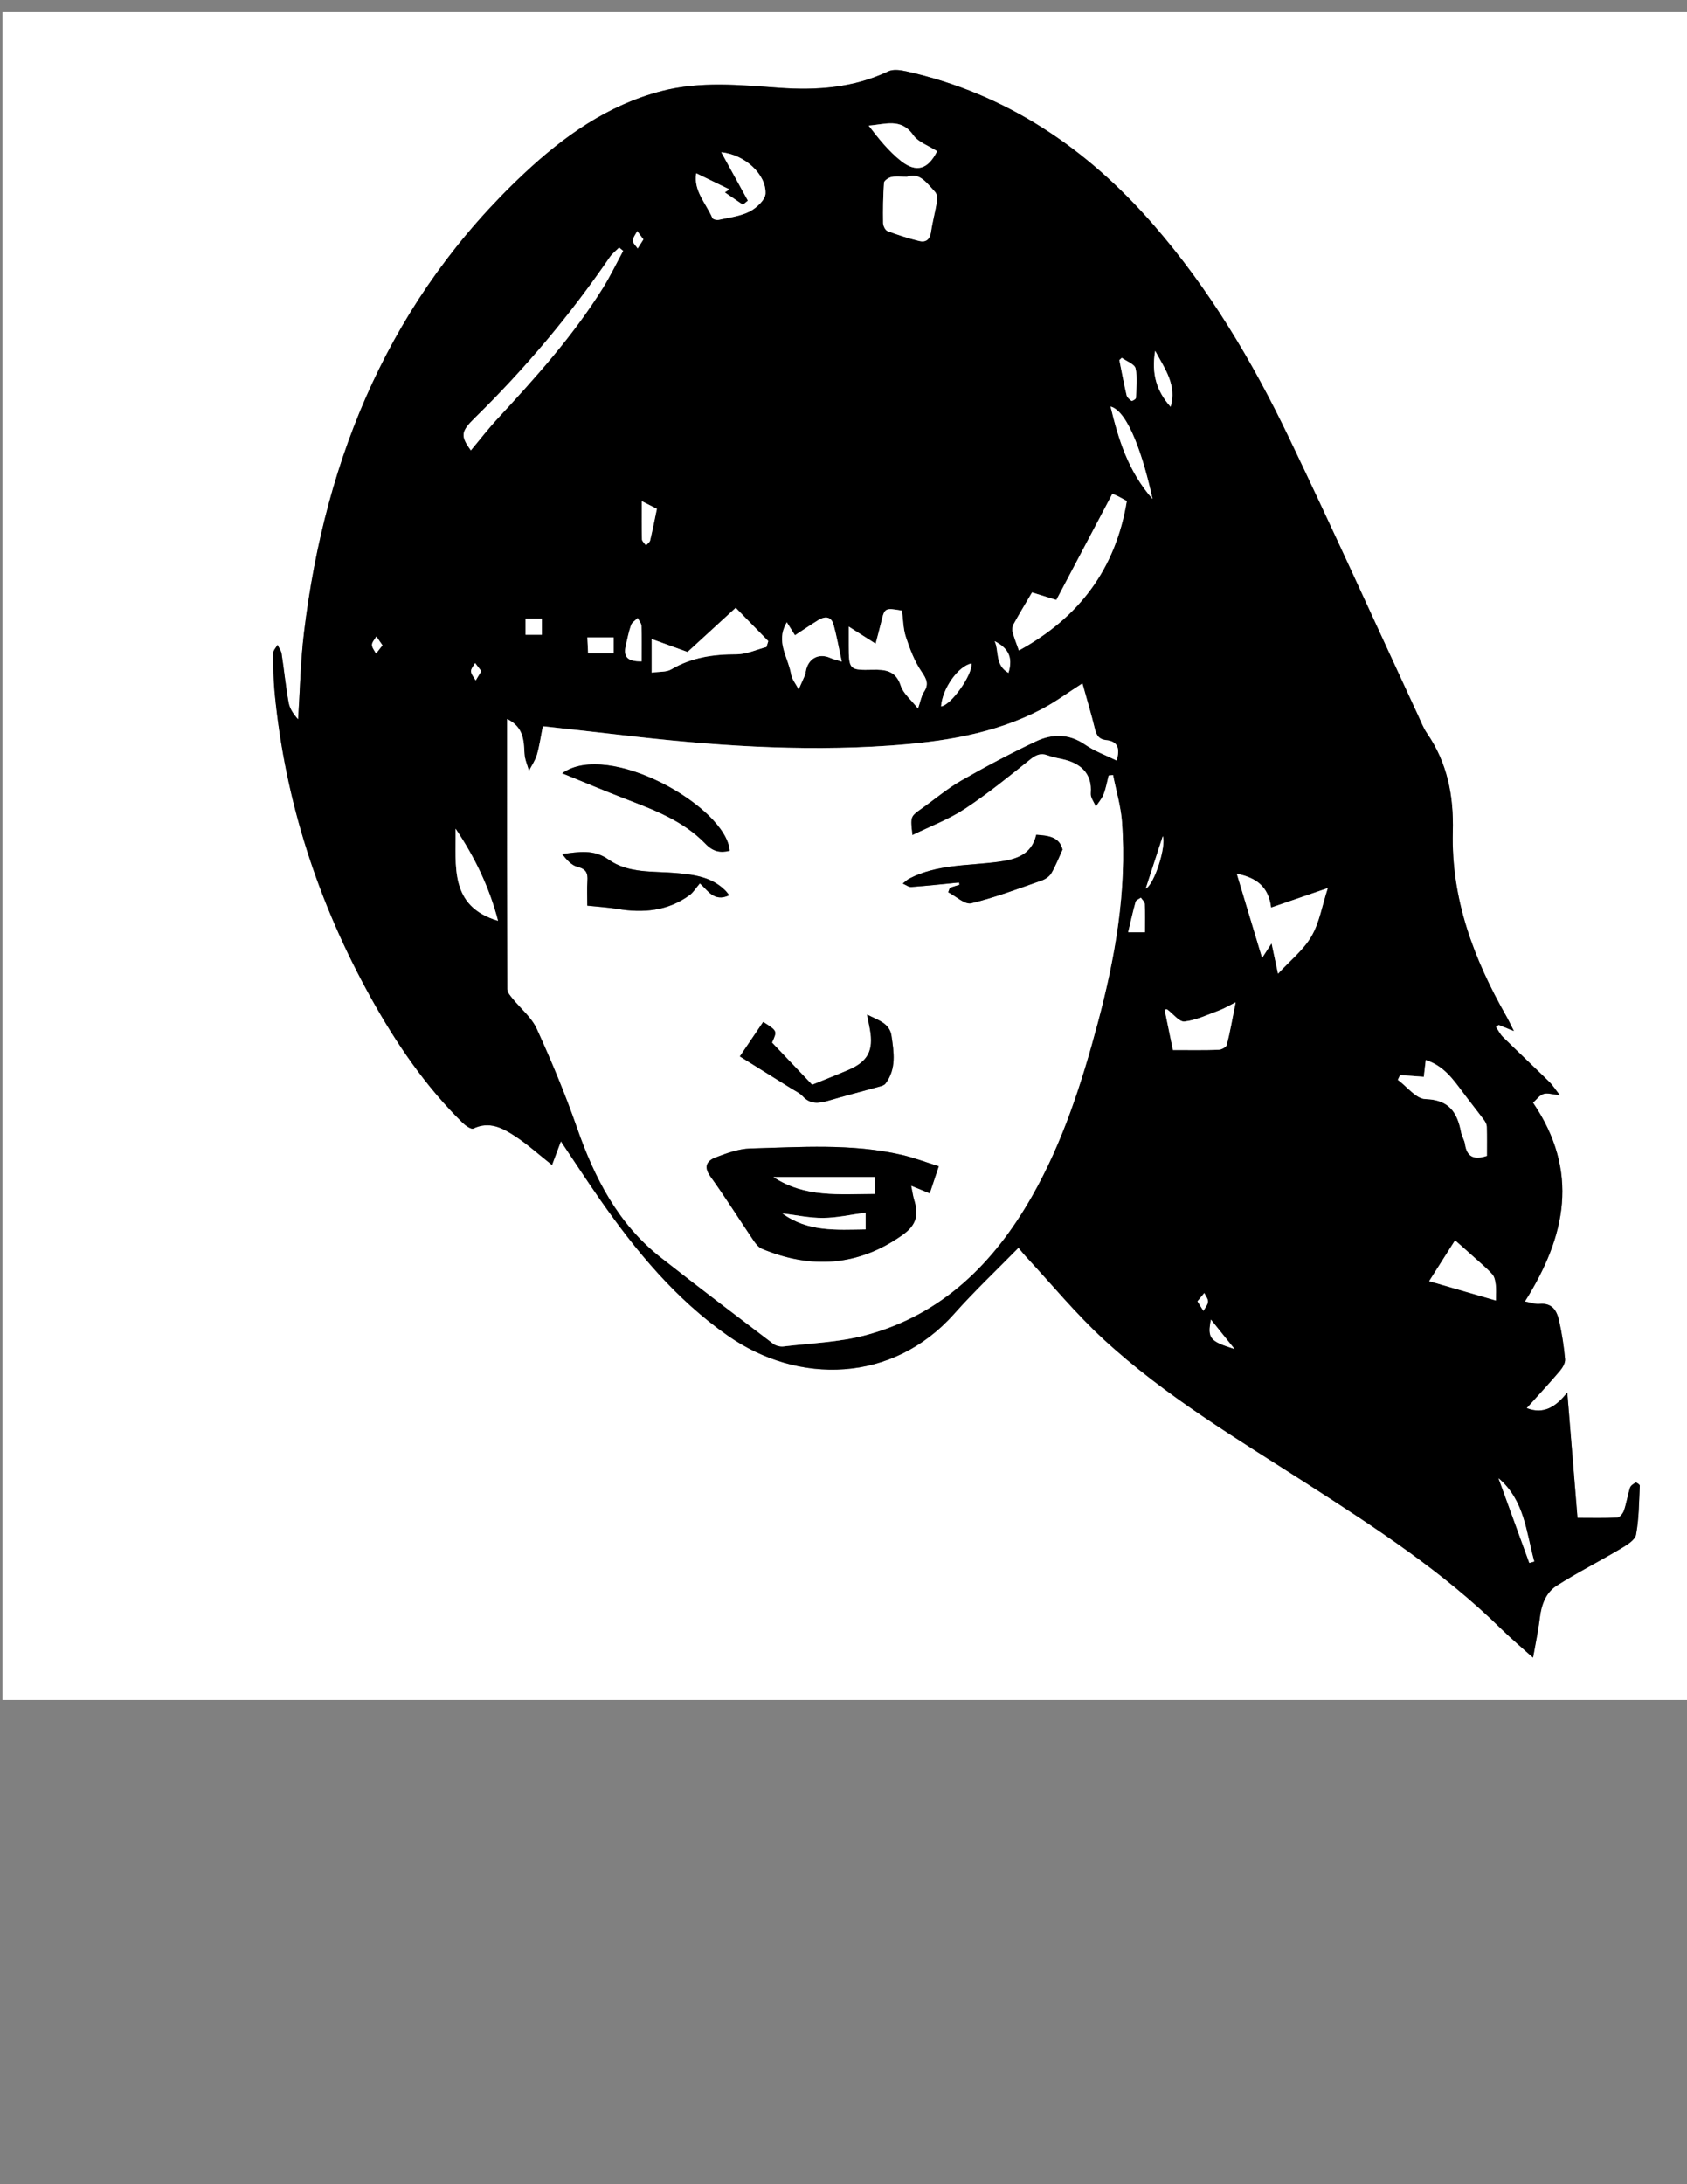 <?xml version="1.0" encoding="utf-8"?>
<!-- Generator: Adobe Illustrator 16.0.0, SVG Export Plug-In . SVG Version: 6.00 Build 0)  -->
<!DOCTYPE svg PUBLIC "-//W3C//DTD SVG 1.1//EN" "http://www.w3.org/Graphics/SVG/1.1/DTD/svg11.dtd">
<svg version="1.1" id="Layer_1" xmlns="http://www.w3.org/2000/svg" xmlns:xlink="http://www.w3.org/1999/xlink" x="0px" y="0px"
	 width="612px" height="792px" viewBox="0 0 612 792" style="enable-background:new 0 0 612 792;" xml:space="preserve">
<rect x="0" y="0" width="612" height="792" fill="#808080" stroke="none"/>
<style type="text/css">
<![CDATA[
	.st0{fill-rule:evenodd;clip-rule:evenodd;}
	.st1{fill:#FFFFFF;}
	.st2{fill-rule:evenodd;clip-rule:evenodd;fill:#FFFFFF;}
]]>
</style>
<g>
	<g>
		<path class="st1" d="M612.902,616.402c-204,0-408,0-612,0c0-204,0-408,0-612c204,0,408,0,612,0
			C612.902,208.403,612.902,412.402,612.902,616.402z M549.205,373.859c-1.311-2.568-2.002-4.065-2.815-5.492
			c-11.791-20.701-19.973-42.549-19.348-66.732c0.336-13.006-1.927-24.951-9.386-35.764c-1.351-1.958-2.209-4.267-3.222-6.448
			c-15.627-33.669-30.907-67.505-46.965-100.968c-13.237-27.582-28.869-53.785-49.077-76.988
			c-24.155-27.736-53.296-47.491-89.62-55.6c-2.091-0.466-4.721-0.845-6.501-0.001c-12.661,6.008-25.963,6.952-39.658,5.971
			c-14.233-1.021-28.484-2.462-42.625,1.195c-19.551,5.057-35.468,16.405-49.799,29.83c-48.191,45.143-72.174,102.13-79.935,166.723
			c-1.244,10.357-1.429,20.842-2.104,31.268c-1.654-1.815-3.044-3.837-3.441-6.039c-1.062-5.887-1.644-11.859-2.553-17.778
			c-0.172-1.119-0.972-2.14-1.481-3.207c-0.55,1.016-1.572,2.033-1.569,3.046c0.013,4.811,0.073,9.641,0.535,14.424
			c3.801,39.314,15.777,76.083,34.933,110.535c9.164,16.482,19.721,32.008,33.255,45.301c1.046,1.027,3.092,2.461,3.899,2.078
			c5.862-2.788,10.693-0.151,15.199,2.811c4.602,3.025,8.731,6.769,13.327,10.402c1-2.667,2.005-5.347,3.22-8.586
			c4.976,7.406,9.472,14.316,14.185,21.074c13.052,18.712,27.443,36.129,46.373,49.396c25.509,17.879,59.771,17.224,82.077-7.873
			c7.35-8.271,15.435-15.888,23.375-23.999c1.214,1.446,1.848,2.27,2.551,3.025c9.404,10.115,18.227,20.865,28.354,30.198
			c22.333,20.582,48.437,36.054,73.856,52.392c24.687,15.866,49.265,31.855,70.339,52.561c3.71,3.646,7.71,6.996,11.562,10.47
			c0.781-4.472,1.862-9.447,2.466-14.479c0.57-4.745,2.186-9.117,6.106-11.616c7.544-4.808,15.565-8.861,23.258-13.444
			c2.16-1.285,5.168-3.085,5.539-5.068c1.086-5.805,1.067-11.818,1.36-17.756c0.02-0.376-1.215-1.254-1.471-1.123
			c-0.813,0.414-1.82,1.075-2.068,1.858c-0.861,2.714-1.281,5.571-2.192,8.267c-0.353,1.045-1.527,2.521-2.394,2.566
			c-4.744,0.252-9.509,0.119-14.47,0.119c-1.241-15.232-2.431-29.834-3.705-45.484c-4.174,5.225-8.561,8.076-14.738,5.662
			c4.062-4.515,8.127-8.888,11.996-13.427c1-1.173,2.059-2.923,1.938-4.308c-0.4-4.603-1.126-9.204-2.113-13.722
			c-0.799-3.653-2.375-6.783-7.169-6.331c-1.64,0.154-3.357-0.534-5.289-0.883c14.95-23.65,19.833-47.202,2.933-72.077
			c1.164-1.028,2.281-2.641,3.777-3.156c1.422-0.49,3.241,0.165,5.94,0.415c-1.757-2.251-2.625-3.661-3.773-4.783
			c-5.589-5.462-11.285-10.814-16.861-16.289c-1.042-1.023-1.707-2.43-2.547-3.659c0.337-0.255,0.674-0.51,1.01-0.765
			C545.145,372.199,546.612,372.799,549.205,373.859z"/>
		<path class="st0" d="M549.205,373.859c-2.593-1.06-4.061-1.66-5.528-2.259c-0.336,0.255-0.673,0.51-1.01,0.765
			c0.84,1.229,1.505,2.636,2.547,3.659c5.576,5.475,11.272,10.827,16.861,16.289c1.148,1.122,2.017,2.532,3.773,4.783
			c-2.699-0.25-4.519-0.905-5.94-0.415c-1.496,0.516-2.613,2.128-3.777,3.156c16.9,24.875,12.018,48.427-2.933,72.077
			c1.932,0.349,3.649,1.037,5.289,0.883c4.794-0.452,6.37,2.678,7.169,6.331c0.987,4.518,1.713,9.119,2.113,13.722
			c0.121,1.385-0.938,3.135-1.938,4.308c-3.869,4.539-7.934,8.912-11.996,13.427c6.178,2.414,10.564-0.438,14.738-5.662
			c1.274,15.65,2.464,30.252,3.705,45.484c4.961,0,9.726,0.133,14.47-0.119c0.866-0.046,2.041-1.521,2.394-2.566
			c0.911-2.695,1.331-5.553,2.192-8.267c0.248-0.783,1.255-1.444,2.068-1.858c0.256-0.131,1.49,0.747,1.471,1.123
			c-0.293,5.938-0.274,11.951-1.36,17.756c-0.371,1.983-3.379,3.783-5.539,5.068c-7.692,4.583-15.714,8.637-23.258,13.444
			c-3.921,2.499-5.536,6.871-6.106,11.616c-0.604,5.032-1.685,10.008-2.466,14.479c-3.852-3.474-7.852-6.824-11.562-10.47
			c-21.074-20.705-45.652-36.694-70.339-52.561c-25.42-16.338-51.523-31.81-73.856-52.392c-10.128-9.333-18.95-20.083-28.354-30.198
			c-0.703-0.756-1.337-1.579-2.551-3.025c-7.94,8.111-16.025,15.729-23.375,23.999c-22.307,25.097-56.568,25.752-82.077,7.873
			c-18.93-13.268-33.321-30.685-46.373-49.396c-4.713-6.758-9.209-13.668-14.185-21.074c-1.214,3.239-2.22,5.919-3.22,8.586
			c-4.596-3.634-8.726-7.377-13.327-10.402c-4.505-2.962-9.337-5.599-15.199-2.811c-0.807,0.383-2.853-1.051-3.899-2.078
			c-13.534-13.293-24.091-28.819-33.255-45.301c-19.155-34.451-31.131-71.22-34.933-110.535c-0.462-4.783-0.522-9.614-0.535-14.424
			c-0.003-1.014,1.019-2.031,1.569-3.046c0.51,1.067,1.31,2.088,1.481,3.207c0.909,5.918,1.49,11.891,2.553,17.778
			c0.397,2.202,1.787,4.224,3.441,6.039c0.675-10.426,0.86-20.911,2.104-31.268c7.761-64.593,31.744-121.58,79.935-166.723
			c14.331-13.424,30.249-24.772,49.799-29.83c14.141-3.657,28.392-2.216,42.625-1.195c13.695,0.981,26.997,0.038,39.658-5.971
			c1.78-0.844,4.41-0.465,6.501,0.001c36.324,8.109,65.465,27.863,89.62,55.6c20.208,23.203,35.84,49.406,49.077,76.988
			c16.058,33.463,31.338,67.299,46.965,100.968c1.013,2.181,1.871,4.49,3.222,6.448c7.459,10.813,9.722,22.758,9.386,35.764
			c-0.625,24.183,7.557,46.032,19.348,66.732C547.203,369.793,547.895,371.291,549.205,373.859z M183.973,260.72
			c0,33.05-0.018,65.53,0.078,98.009c0.003,1.08,1.035,2.257,1.804,3.216c2.979,3.71,6.99,6.918,8.898,11.098
			c5.356,11.728,10.337,23.68,14.585,35.851c6.36,18.222,14.884,34.885,30.374,47.057c13.474,10.588,27.135,20.938,40.783,31.303
			c0.959,0.729,2.535,1.121,3.741,0.976c9.968-1.202,20.2-1.508,29.817-4.086c27.658-7.418,46.456-26.062,60.285-50.329
			c11.184-19.626,18.019-40.934,23.814-62.608c6.4-23.93,10.686-48.171,8.88-73.074c-0.417-5.752-2.133-11.409-3.251-17.11
			c-0.528,0.062-1.057,0.124-1.585,0.186c-0.589,2.277-0.98,4.632-1.832,6.807c-0.63,1.611-1.858,2.988-2.82,4.47
			c-0.661-1.611-2-3.281-1.868-4.824c0.646-7.544-4.125-11.067-10.351-12.409c-1.762-0.379-3.562-0.708-5.235-1.346
			c-2.586-0.983-4.314-0.151-6.435,1.548c-7.729,6.193-15.449,12.469-23.706,17.904c-5.758,3.789-12.387,6.253-18.952,9.468
			c-0.806-6.742-0.791-6.721,3.371-9.669c4.786-3.391,9.302-7.241,14.363-10.144c8.822-5.061,17.841-9.83,27.034-14.176
			c5.913-2.796,12.003-2.899,17.893,1.177c3.438,2.381,7.522,3.83,11.408,5.744c1.385-4.488,0.321-6.963-3.8-7.392
			c-2.524-0.263-3.468-1.627-4.041-3.959c-1.379-5.61-3.041-11.15-4.561-16.612c-5.119,3.275-9.717,6.697-14.727,9.332
			c-17.275,9.085-36.202,11.901-55.298,13.234c-32.668,2.28-65.211-0.069-97.67-3.885c-9.221-1.083-18.455-2.06-28.042-3.125
			c-0.729,3.652-1.196,7.067-2.141,10.343c-0.591,2.05-1.902,3.892-2.89,5.828c-0.571-2.081-1.538-4.145-1.635-6.247
			C190.037,268.38,189.894,263.621,183.973,260.72z M408.776,181.687c-1.061-0.587-2.072-1.192-3.123-1.716
			c-0.903-0.45-1.852-0.81-2.117-0.925c-6.893,13.053-13.633,25.815-20.331,38.5c-3.875-1.205-6.821-2.12-8.804-2.736
			c-2.5,4.264-4.692,7.87-6.721,11.567c-0.433,0.79-0.559,1.99-0.317,2.859c0.658,2.381,1.587,4.687,2.271,6.63
			C391.416,223.956,404.747,206.29,408.776,181.687z M461.296,342.048c0.886,4.166,1.613,7.591,2.342,11.014
			c4.311-4.679,9.166-8.53,12.085-13.516c2.908-4.966,3.874-11.07,5.965-17.517c-7.56,2.597-13.76,4.728-20.581,7.07
			c-0.93-7.936-5.726-10.883-12.43-12.282c3.041,10.099,6.024,20.007,9.187,30.509C459.137,345.368,459.991,344.056,461.296,342.048
			z M226.068,90.963c-0.493-0.394-0.985-0.789-1.478-1.183c-1.14,1.158-2.484,2.177-3.389,3.497
			c-14.396,20.995-30.704,40.388-48.878,58.198c-5.067,4.966-5.382,6.515-1.504,11.827c3.164-3.777,6.251-7.795,9.68-11.499
			c13.786-14.887,27.329-29.968,38.131-47.244C221.364,100.187,223.603,95.504,226.068,90.963z M333.024,256.926
			c0.991-2.897,1.23-4.633,2.106-5.943c1.914-2.861,1.052-4.718-0.814-7.436c-2.557-3.724-4.23-8.167-5.668-12.505
			c-1.014-3.057-1.006-6.453-1.444-9.623c-6.22-1.089-6.302-1.019-7.574,4.382c-0.592,2.51-1.3,4.992-1.986,7.609
			c-3.374-2.146-6.186-3.933-9.735-6.19c0,3.113,0,5.049,0,6.985c0.001,8.613,0.242,8.84,8.686,8.648
			c4.512-0.103,8.407,0.286,10.174,5.784C327.684,251.49,330.52,253.727,333.024,256.926z M329.021,64.093
			c-2.35,0-4.053-0.26-5.619,0.092c-1.044,0.233-2.652,1.286-2.705,2.062c-0.337,4.875-0.401,9.776-0.322,14.665
			c0.016,1.003,0.797,2.581,1.605,2.885c3.754,1.417,7.598,2.653,11.495,3.605c2.369,0.58,3.869-0.512,4.265-3.239
			c0.558-3.837,1.604-7.602,2.223-11.433c0.165-1.017-0.123-2.487-0.791-3.194C336.248,66.442,333.684,62.389,329.021,64.093z
			 M236.417,243.891c2.788-0.412,5.316-0.126,7.065-1.159c7.398-4.37,15.326-5.483,23.748-5.487
			c3.607-0.001,7.214-1.705,10.82-2.635c0.22-0.708,0.441-1.418,0.661-2.127c-4.007-4.103-8.014-8.205-11.81-12.091
			c-6.818,6.253-12.402,11.373-17.476,16.026c-4.65-1.679-8.712-3.145-13.008-4.697
			C236.417,235.639,236.417,239.324,236.417,243.891z M517.235,384.373c-0.268,2.291-0.472,4.032-0.712,6.08
			c-3.03-0.216-5.824-0.416-8.618-0.615c-0.269,0.569-0.536,1.138-0.805,1.707c3.33,2.455,6.604,6.879,10.003,6.979
			c8.623,0.253,11.582,4.859,12.954,12.071c0.276,1.456,1.208,2.799,1.417,4.253c0.688,4.786,3.387,5.783,7.931,4.273
			c0-3.476,0.058-7.033-0.045-10.586c-0.023-0.795-0.47-1.679-0.963-2.342c-2.586-3.468-5.295-6.844-7.876-10.316
			C527.036,391.188,523.638,386.433,517.235,384.373z M252.585,62.832c-1.102,6.245,3.518,10.855,5.853,16.218
			c0.209,0.481,1.552,0.833,2.243,0.68c3.801-0.846,7.852-1.295,11.24-3.018c2.488-1.264,5.688-4.205,5.788-6.519
			c0.299-6.947-7.562-14.187-16.046-14.98c3.438,6.248,6.544,11.894,9.651,17.539c-0.599,0.497-1.198,0.994-1.798,1.492
			c-2.189-1.496-4.378-2.991-6.567-4.486c0.554-0.363,1.107-0.727,1.661-1.09C260.675,66.757,256.741,64.849,252.585,62.832z
			 M285.428,225.635c-0.42,0.847-0.701,1.339-0.914,1.859c-2.491,6.102,1.505,11.309,2.461,16.925
			c0.332,1.945,1.809,3.696,2.763,5.536c0.818-1.834,1.646-3.665,2.443-5.508c0.114-0.264,0.07-0.592,0.119-0.889
			c0.784-4.768,4.665-6.895,8.973-4.962c0.864,0.387,1.812,0.586,4.103,1.306c-1.116-5.109-1.848-9.271-2.967-13.326
			c-0.887-3.214-3.209-3.171-5.648-1.66c-2.766,1.714-5.46,3.544-8.367,5.441C287.329,228.662,286.48,227.312,285.428,225.635z
			 M448.261,363.45c-2.782,1.387-4.295,2.322-5.931,2.921c-4.17,1.528-8.319,3.556-12.63,4.045
			c-1.892,0.215-4.146-2.837-6.259-4.376c-0.154-0.113-0.485,0.017-0.953,0.049c0.992,4.813,1.975,9.574,3.021,14.649
			c5.789,0,11.169,0.097,16.54-0.082c1.057-0.035,2.788-0.953,2.999-1.773C446.223,374.301,447.024,369.625,448.261,363.45z
			 M518.47,464.549c7.997,2.319,15.892,4.608,24.209,7.02c0-2.298,0.156-3.948-0.048-5.556c-0.17-1.345-0.401-2.955-1.234-3.887
			c-2.017-2.257-4.386-4.203-6.642-6.241c-2.438-2.206-4.911-4.374-6.897-6.139C524.292,455.369,521.233,460.19,518.47,464.549z
			 M180.662,333.876c-3.125-12.06-8.444-23.102-15.401-33.388C165.492,313.887,162.859,328.612,180.662,333.876z M339.955,54.824
			c-3.126-2.024-6.85-3.257-8.647-5.833c-4.461-6.395-10.271-3.846-16.172-3.455c3.601,4.718,7.248,9.278,11.708,12.812
			C332.47,62.806,336.737,61.342,339.955,54.824z M418.104,180.938c-3.181-14.693-8.691-31.825-15.229-33.526
			C405.755,159.179,409.091,170.585,418.104,180.938z M554.798,566.73c0.596-0.176,1.191-0.352,1.788-0.525
			c-2.957-10.578-3.471-22.093-12.953-30.173C547.354,546.265,551.076,556.498,554.798,566.73z M232.759,239.816
			c0-4.503,0.085-8.704-0.065-12.895c-0.034-0.957-0.882-1.884-1.355-2.826c-0.829,0.848-2.047,1.556-2.409,2.571
			c-0.853,2.392-1.316,4.926-1.904,7.41C226.057,238.183,227.598,239.882,232.759,239.816z M341.402,256.14
			c3.614-0.428,11.433-11.46,11.023-15.555C347.674,241.449,341.821,249.707,341.402,256.14z M419.06,127.219
			c-1.394,8.388,0.539,14.614,5.615,20.306C426.909,139.663,422.795,134.06,419.06,127.219z M406.96,129.753
			c-0.297,0.273-0.595,0.546-0.891,0.819c0.855,4.241,1.644,8.498,2.624,12.709c0.189,0.811,1.047,1.578,1.789,2.08
			c0.224,0.152,1.584-0.639,1.599-1.03c0.142-3.593,0.632-7.312-0.126-10.739C411.608,132.021,408.704,131.015,406.96,129.753z
			 M222.605,236.876c0-2.232,0-3.958,0-5.737c-3.299,0-6.314,0-9.532,0c0.103,2.17,0.185,3.891,0.273,5.737
			C216.633,236.876,219.426,236.876,222.605,236.876z M232.82,181.72c0,5.198-0.072,9.518,0.068,13.831
			c0.024,0.744,0.942,1.46,1.447,2.189c0.521-0.58,1.349-1.086,1.51-1.752c0.881-3.665,1.598-7.369,2.46-11.481
			C237.04,183.863,235.354,183.006,232.82,181.72z M415.361,338.041c0-3.717,0.093-6.994-0.067-10.258
			c-0.038-0.78-0.918-1.519-1.412-2.276c-0.656,0.491-1.726,0.866-1.902,1.494c-0.998,3.528-1.782,7.118-2.724,11.04
			C411.536,338.041,413.123,338.041,415.361,338.041z M365.843,243.981c1.926-6.167-0.667-9.248-4.989-11.48
			C362.474,236.138,360.916,241.217,365.843,243.981z M439.288,478.486c-1.252,6.812-0.425,7.826,8.564,10.668
			C445.196,485.847,442.541,482.538,439.288,478.486z M196.586,224.35c-2.22,0-4.061,0-5.943,0c0,2.084,0,3.814,0,5.835
			c2.07,0,3.898,0,5.943,0C196.586,228.168,196.586,226.429,196.586,224.35z M421.831,303.204
			c-2.154,6.612-4.053,12.444-6.198,19.03C418.807,320.674,423.153,306.703,421.831,303.204z M434.414,471.861
			c0.938,1.513,1.548,2.494,2.158,3.475c0.591-1.108,1.574-2.188,1.658-3.333c0.074-1.011-0.854-2.095-1.34-3.146
			C436.12,469.793,435.349,470.728,434.414,471.861z M174.606,243.356c-0.867-1.129-1.556-2.027-2.244-2.924
			c-0.534,1.005-1.542,2.041-1.48,3.008c0.073,1.125,1.083,2.189,1.687,3.279C173.176,245.717,173.782,244.716,174.606,243.356z
			 M233.414,86.812c-0.874-1.175-1.559-2.096-2.244-3.018c-0.565,1.157-1.536,2.303-1.567,3.475
			c-0.024,0.923,1.108,1.877,1.727,2.818C231.953,89.108,232.576,88.13,233.414,86.812z M138.753,233.993
			c-0.898-1.29-1.559-2.237-2.22-3.185c-0.568,1.004-1.571,2.002-1.583,3.012c-0.013,1.049,0.933,2.109,1.458,3.165
			C137.11,236.09,137.812,235.195,138.753,233.993z"/>
		<path class="st2" d="M183.973,260.72c5.921,2.901,6.064,7.66,6.29,12.555c0.097,2.102,1.063,4.166,1.635,6.247
			c0.988-1.936,2.299-3.778,2.89-5.828c0.945-3.276,1.413-6.691,2.141-10.343c9.587,1.065,18.821,2.042,28.042,3.125
			c32.459,3.815,65.002,6.165,97.67,3.885c19.096-1.333,38.022-4.149,55.298-13.234c5.01-2.635,9.607-6.057,14.727-9.332
			c1.52,5.462,3.182,11.002,4.561,16.612c0.573,2.332,1.517,3.696,4.041,3.959c4.121,0.429,5.185,2.904,3.8,7.392
			c-3.886-1.914-7.97-3.363-11.408-5.744c-5.89-4.076-11.979-3.973-17.893-1.177c-9.193,4.347-18.212,9.116-27.034,14.176
			c-5.062,2.903-9.577,6.753-14.363,10.144c-4.162,2.948-4.177,2.927-3.371,9.669c6.565-3.215,13.194-5.68,18.952-9.468
			c8.257-5.435,15.978-11.71,23.706-17.904c2.12-1.7,3.849-2.532,6.435-1.548c1.674,0.638,3.474,0.967,5.235,1.346
			c6.226,1.342,10.997,4.864,10.351,12.409c-0.132,1.543,1.207,3.212,1.868,4.824c0.962-1.482,2.19-2.859,2.82-4.47
			c0.852-2.174,1.243-4.53,1.832-6.807c0.528-0.062,1.057-0.125,1.585-0.186c1.118,5.701,2.834,11.358,3.251,17.11
			c1.806,24.903-2.479,49.145-8.88,73.074c-5.796,21.674-12.631,42.982-23.814,62.608c-13.829,24.268-32.627,42.911-60.285,50.329
			c-9.617,2.578-19.849,2.884-29.817,4.086c-1.206,0.146-2.782-0.247-3.741-0.976c-13.647-10.365-27.309-20.715-40.783-31.303
			c-15.49-12.172-24.014-28.835-30.374-47.057c-4.248-12.171-9.229-24.123-14.585-35.851c-1.908-4.18-5.92-7.388-8.898-11.098
			c-0.769-0.958-1.801-2.136-1.804-3.216C183.955,326.25,183.973,293.77,183.973,260.72z M340.562,422.887
			c-4.733-1.472-9.061-3.126-13.531-4.152c-18.106-4.154-36.502-2.793-54.811-2.295c-4.215,0.115-8.51,1.681-12.53,3.207
			c-3.081,1.17-4.648,3.234-1.991,6.917c5.449,7.552,10.389,15.47,15.619,23.183c0.808,1.192,1.854,2.545,3.105,3.067
			c17.789,7.409,34.82,6.364,50.832-4.903c5.009-3.524,6.155-7.039,4.361-12.868c-0.438-1.42-0.621-2.918-1.069-5.098
			c2.782,1.142,4.645,1.905,6.736,2.764C338.394,429.388,339.375,426.444,340.562,422.887z M253.881,320.328
			c2.741,2.238,5.017,6.981,10.664,4.305c-0.559-0.684-0.958-1.273-1.453-1.763c-4.958-4.904-11.331-5.732-17.851-6.302
			c-8.335-0.728-17.283,0.21-24.436-4.861c-5.46-3.872-10.84-2.792-16.861-2.027c1.607,2.05,3.421,4.124,5.613,4.663
			c3.107,0.763,3.723,2.282,3.545,5.052c-0.189,2.944-0.042,5.91-0.042,8.997c4.023,0.427,7.48,0.621,10.876,1.187
			c9.388,1.562,18.308,0.794,26.235-4.996C251.512,323.602,252.423,322.032,253.881,320.328z M268.398,383.058
			c6.677,4.159,12.711,7.907,18.733,11.674c1.4,0.876,3,1.598,4.087,2.779c2.681,2.909,5.675,2.659,9.054,1.669
			c6.313-1.849,12.689-3.485,19.028-5.25c0.69-0.192,1.524-0.485,1.924-1.011c4.044-5.327,3.056-11.381,2.186-17.312
			c-0.676-4.612-4.781-5.635-8.876-7.729c0.444,2.248,0.778,3.821,1.062,5.403c1.374,7.63-0.73,11.649-7.82,14.691
			c-4.266,1.83-8.59,3.521-13.147,5.38c-4.736-4.976-9.587-10.072-14.571-15.309c1.934-4.242,1.934-4.242-3.193-7.483
			C274.143,374.577,271.397,378.63,268.398,383.058z M344.579,321.918c-0.195,0.542-0.39,1.082-0.585,1.623
			c2.803,1.43,6.01,4.547,8.336,3.989c8.709-2.089,17.15-5.323,25.639-8.28c1.316-0.458,2.759-1.471,3.443-2.638
			c1.54-2.623,2.641-5.502,4.051-8.558c-1.142-4.567-5.042-5.07-9.538-5.353c-1.733,7.512-7.737,9.011-14.015,9.83
			c-10.788,1.407-21.935,0.852-32,6.034c-0.881,0.453-1.605,1.21-2.403,1.826c1.04,0.435,2.112,1.305,3.116,1.232
			c5.773-0.416,11.53-1.055,17.294-1.618c0.057,0.271,0.113,0.541,0.169,0.811C346.917,321.184,345.748,321.552,344.579,321.918z
			 M264.722,308.481c-1.247-15.894-43.916-40.127-60.763-28.097c7.878,3.202,15.296,6.35,22.813,9.241
			c10.53,4.049,21.137,8.013,29.166,16.353C258.626,308.77,261.301,309.356,264.722,308.481z"/>
		<path class="st2" d="M408.776,181.687c-4.029,24.603-17.36,42.269-39.142,54.179c-0.685-1.943-1.613-4.249-2.271-6.63
			c-0.241-0.87-0.115-2.07,0.317-2.859c2.028-3.697,4.221-7.303,6.721-11.567c1.982,0.616,4.929,1.531,8.804,2.736
			c6.698-12.685,13.438-25.447,20.331-38.5c0.266,0.115,1.214,0.475,2.117,0.925C406.704,180.495,407.716,181.1,408.776,181.687z"/>
		<path class="st2" d="M461.296,342.048c-1.305,2.007-2.159,3.32-3.433,5.278c-3.162-10.502-6.146-20.41-9.187-30.509
			c6.704,1.399,11.5,4.346,12.43,12.282c6.821-2.343,13.021-4.474,20.581-7.07c-2.091,6.447-3.057,12.551-5.965,17.517
			c-2.919,4.986-7.774,8.837-12.085,13.516C462.909,349.639,462.182,346.214,461.296,342.048z"/>
		<path class="st2" d="M226.068,90.963c-2.465,4.541-4.704,9.224-7.438,13.597c-10.802,17.275-24.345,32.357-38.131,47.244
			c-3.429,3.703-6.516,7.721-9.68,11.499c-3.878-5.312-3.563-6.861,1.504-11.827c18.175-17.81,34.482-37.203,48.878-58.198
			c0.905-1.32,2.249-2.339,3.389-3.497C225.083,90.174,225.575,90.569,226.068,90.963z"/>
		<path class="st2" d="M333.024,256.926c-2.505-3.199-5.341-5.436-6.257-8.288c-1.767-5.499-5.662-5.887-10.174-5.784
			c-8.443,0.191-8.685-0.035-8.686-8.648c0-1.936,0-3.873,0-6.985c3.55,2.258,6.361,4.044,9.735,6.19
			c0.687-2.617,1.395-5.1,1.986-7.609c1.272-5.401,1.354-5.471,7.574-4.382c0.438,3.17,0.431,6.565,1.444,9.623
			c1.438,4.337,3.111,8.781,5.668,12.505c1.866,2.718,2.729,4.575,0.814,7.436C334.255,252.292,334.016,254.028,333.024,256.926z"/>
		<path class="st2" d="M329.021,64.093c4.662-1.705,7.227,2.349,10.15,5.443c0.668,0.707,0.956,2.177,0.791,3.194
			c-0.619,3.831-1.665,7.596-2.223,11.433c-0.396,2.727-1.896,3.819-4.265,3.239c-3.897-0.953-7.741-2.188-11.495-3.605
			c-0.809-0.305-1.59-1.882-1.605-2.885c-0.079-4.889-0.015-9.79,0.322-14.665c0.053-0.776,1.661-1.829,2.705-2.062
			C324.969,63.833,326.672,64.093,329.021,64.093z"/>
		<path class="st2" d="M236.417,243.891c0-4.567,0-8.252,0-12.169c4.296,1.552,8.358,3.018,13.008,4.697
			c5.074-4.653,10.658-9.773,17.476-16.026c3.796,3.886,7.803,7.988,11.81,12.091c-0.22,0.709-0.441,1.418-0.661,2.127
			c-3.606,0.93-7.213,2.633-10.82,2.635c-8.422,0.004-16.35,1.117-23.748,5.487C241.733,243.765,239.206,243.479,236.417,243.891z"
			/>
		<path class="st2" d="M517.235,384.373c6.402,2.06,9.801,6.816,13.286,11.504c2.581,3.473,5.29,6.849,7.876,10.316
			c0.493,0.663,0.939,1.547,0.963,2.342c0.103,3.553,0.045,7.11,0.045,10.586c-4.544,1.51-7.243,0.513-7.931-4.273
			c-0.209-1.454-1.141-2.797-1.417-4.253c-1.372-7.212-4.331-11.818-12.954-12.071c-3.399-0.1-6.673-4.524-10.003-6.979
			c0.269-0.568,0.536-1.138,0.805-1.707c2.794,0.199,5.588,0.398,8.618,0.615C516.764,388.405,516.968,386.663,517.235,384.373z"/>
		<path class="st2" d="M252.585,62.832c4.155,2.017,8.09,3.925,12.024,5.834c-0.554,0.363-1.107,0.727-1.661,1.09
			c2.189,1.495,4.378,2.99,6.567,4.486c0.6-0.498,1.199-0.995,1.798-1.492c-3.106-5.645-6.212-11.291-9.651-17.539
			c8.483,0.793,16.345,8.033,16.046,14.98c-0.1,2.314-3.299,5.254-5.788,6.519c-3.388,1.723-7.439,2.172-11.24,3.018
			c-0.69,0.153-2.034-0.198-2.243-0.68C256.103,73.688,251.484,69.077,252.585,62.832z"/>
		<path class="st2" d="M285.428,225.635c1.052,1.676,1.901,3.027,2.966,4.722c2.907-1.897,5.601-3.727,8.367-5.441
			c2.438-1.511,4.761-1.554,5.648,1.66c1.12,4.055,1.851,8.216,2.967,13.326c-2.29-0.719-3.239-0.918-4.103-1.306
			c-4.308-1.933-8.189,0.194-8.973,4.962c-0.049,0.296-0.005,0.625-0.119,0.889c-0.798,1.843-1.625,3.674-2.443,5.508
			c-0.954-1.839-2.431-3.59-2.763-5.536c-0.957-5.616-4.952-10.823-2.461-16.925C284.727,226.974,285.008,226.482,285.428,225.635z"
			/>
		<path class="st2" d="M448.261,363.45c-1.236,6.175-2.038,10.851-3.213,15.433c-0.211,0.821-1.942,1.738-2.999,1.773
			c-5.371,0.179-10.751,0.082-16.54,0.082c-1.046-5.076-2.028-9.836-3.021-14.649c0.468-0.033,0.799-0.163,0.953-0.049
			c2.112,1.539,4.367,4.591,6.259,4.376c4.311-0.489,8.46-2.518,12.63-4.045C443.966,365.771,445.479,364.837,448.261,363.45z"/>
		<path class="st2" d="M518.47,464.549c2.764-4.358,5.822-9.18,9.388-14.803c1.986,1.765,4.459,3.933,6.897,6.139
			c2.256,2.038,4.625,3.984,6.642,6.241c0.833,0.932,1.064,2.542,1.234,3.887c0.204,1.607,0.048,3.258,0.048,5.556
			C534.361,469.157,526.467,466.868,518.47,464.549z"/>
		<path class="st2" d="M180.662,333.876c-17.803-5.264-15.169-19.989-15.401-33.388
			C172.218,310.774,177.537,321.816,180.662,333.876z"/>
		<path class="st2" d="M339.955,54.824c-3.218,6.518-7.485,7.982-13.111,3.523c-4.46-3.534-8.107-8.094-11.708-12.812
			c5.901-0.392,11.711-2.94,16.172,3.455C333.105,51.567,336.829,52.8,339.955,54.824z"/>
		<path class="st2" d="M418.104,180.938c-9.013-10.353-12.349-21.76-15.229-33.526C409.412,149.113,414.923,166.245,418.104,180.938
			z"/>
		<path class="st2" d="M554.798,566.73c-3.722-10.232-7.443-20.466-11.165-30.698c9.482,8.08,9.996,19.595,12.953,30.173
			C555.989,566.379,555.394,566.555,554.798,566.73z"/>
		<path class="st2" d="M232.759,239.816c-5.161,0.065-6.703-1.633-5.733-5.74c0.587-2.484,1.051-5.018,1.904-7.41
			c0.362-1.015,1.58-1.723,2.409-2.571c0.473,0.942,1.322,1.869,1.355,2.826C232.845,231.113,232.759,235.313,232.759,239.816z"/>
		<path class="st2" d="M341.402,256.14c0.419-6.433,6.271-14.691,11.023-15.555C352.835,244.68,345.017,255.712,341.402,256.14z"/>
		<path class="st2" d="M419.06,127.219c3.735,6.84,7.85,12.444,5.615,20.306C419.599,141.833,417.666,135.607,419.06,127.219z"/>
		<path class="st2" d="M406.96,129.753c1.744,1.262,4.648,2.267,4.995,3.838c0.758,3.428,0.268,7.146,0.126,10.739
			c-0.015,0.391-1.375,1.182-1.599,1.03c-0.742-0.502-1.6-1.27-1.789-2.08c-0.98-4.211-1.769-8.468-2.624-12.709
			C406.365,130.299,406.663,130.027,406.96,129.753z"/>
		<path class="st2" d="M222.605,236.876c-3.179,0-5.973,0-9.259,0c-0.088-1.846-0.17-3.566-0.273-5.737c3.218,0,6.233,0,9.532,0
			C222.605,232.918,222.605,234.644,222.605,236.876z"/>
		<path class="st2" d="M232.82,181.72c2.533,1.286,4.219,2.143,5.485,2.786c-0.862,4.113-1.58,7.817-2.46,11.481
			c-0.161,0.667-0.989,1.172-1.51,1.752c-0.505-0.729-1.423-1.445-1.447-2.189C232.749,191.237,232.82,186.918,232.82,181.72z"/>
		<path class="st2" d="M415.361,338.041c-2.238,0-3.825,0-6.105,0c0.941-3.922,1.726-7.511,2.724-11.04
			c0.177-0.628,1.246-1.003,1.902-1.494c0.494,0.757,1.374,1.496,1.412,2.276C415.454,331.047,415.361,334.324,415.361,338.041z"/>
		<path class="st2" d="M365.843,243.981c-4.927-2.764-3.369-7.843-4.989-11.48C365.176,234.733,367.769,237.814,365.843,243.981z"/>
		<path class="st2" d="M439.288,478.486c3.253,4.052,5.908,7.36,8.564,10.668C438.863,486.312,438.036,485.298,439.288,478.486z"/>
		<path class="st2" d="M196.586,224.35c0,2.08,0,3.819,0,5.835c-2.045,0-3.874,0-5.943,0c0-2.021,0-3.751,0-5.835
			C192.526,224.35,194.367,224.35,196.586,224.35z"/>
		<path class="st2" d="M421.831,303.204c1.322,3.5-3.024,17.47-6.198,19.03C417.778,315.647,419.677,309.815,421.831,303.204z"/>
		<path class="st2" d="M434.414,471.861c0.935-1.134,1.706-2.068,2.477-3.004c0.486,1.051,1.414,2.135,1.34,3.146
			c-0.084,1.146-1.067,2.225-1.658,3.333C435.962,474.355,435.353,473.374,434.414,471.861z"/>
		<path class="st2" d="M174.606,243.356c-0.824,1.36-1.431,2.361-2.038,3.363c-0.604-1.09-1.614-2.154-1.687-3.279
			c-0.062-0.967,0.946-2.002,1.48-3.008C173.051,241.329,173.74,242.227,174.606,243.356z"/>
		<path class="st2" d="M233.414,86.812c-0.838,1.318-1.461,2.297-2.084,3.275c-0.619-0.94-1.751-1.895-1.727-2.818
			c0.031-1.172,1.001-2.318,1.567-3.475C231.855,84.715,232.54,85.636,233.414,86.812z"/>
		<path class="st2" d="M138.753,233.993c-0.942,1.202-1.644,2.097-2.345,2.992c-0.526-1.055-1.472-2.116-1.458-3.165
			c0.013-1.01,1.016-2.008,1.583-3.012C137.194,231.755,137.855,232.703,138.753,233.993z"/>
		<path class="st0" d="M340.562,422.887c-1.188,3.558-2.169,6.501-3.278,9.821c-2.092-0.858-3.954-1.622-6.736-2.764
			c0.448,2.18,0.632,3.678,1.069,5.098c1.794,5.829,0.647,9.344-4.361,12.868c-16.012,11.268-33.043,12.312-50.832,4.903
			c-1.251-0.522-2.297-1.875-3.105-3.067c-5.229-7.713-10.17-15.631-15.619-23.183c-2.657-3.683-1.09-5.747,1.991-6.917
			c4.02-1.526,8.315-3.092,12.53-3.207c18.308-0.498,36.704-1.859,54.811,2.295C331.502,419.761,335.829,421.415,340.562,422.887z
			 M280.581,426.798c11.394,7.53,24.018,6.168,36.728,6.113c0-2.353,0-4.184,0-6.113
			C304.856,426.798,292.718,426.798,280.581,426.798z M314.019,439.72c-5.442,0.724-10.43,1.876-15.428,1.912
			c-4.921,0.037-9.851-1.055-14.776-1.652c9.254,6.798,19.694,5.945,30.204,5.806C314.019,443.512,314.019,441.748,314.019,439.72z"
			/>
		<path class="st0" d="M253.881,320.328c-1.458,1.704-2.369,3.273-3.71,4.253c-7.928,5.79-16.848,6.558-26.235,4.996
			c-3.396-0.566-6.854-0.76-10.876-1.187c0-3.087-0.146-6.053,0.042-8.997c0.178-2.77-0.438-4.289-3.545-5.052
			c-2.191-0.539-4.005-2.613-5.613-4.663c6.021-0.765,11.4-1.845,16.861,2.027c7.153,5.071,16.101,4.133,24.436,4.861
			c6.521,0.569,12.893,1.398,17.851,6.302c0.496,0.49,0.895,1.079,1.453,1.763C258.897,327.309,256.622,322.566,253.881,320.328z"/>
		<path class="st0" d="M268.398,383.058c3-4.428,5.745-8.481,8.466-12.498c5.127,3.241,5.127,3.241,3.193,7.483
			c4.984,5.237,9.835,10.333,14.571,15.309c4.557-1.859,8.882-3.551,13.147-5.38c7.09-3.042,9.194-7.061,7.82-14.691
			c-0.284-1.582-0.618-3.156-1.062-5.403c4.095,2.094,8.2,3.117,8.876,7.729c0.87,5.932,1.858,11.986-2.186,17.312
			c-0.399,0.526-1.233,0.819-1.924,1.011c-6.339,1.766-12.715,3.402-19.028,5.25c-3.379,0.99-6.373,1.24-9.054-1.669
			c-1.088-1.181-2.687-1.902-4.087-2.779C281.109,390.964,275.075,387.216,268.398,383.058z"/>
		<path class="st0" d="M344.579,321.918c1.169-0.367,2.338-0.734,3.507-1.102c-0.056-0.27-0.112-0.541-0.169-0.811
			c-5.764,0.563-11.521,1.202-17.294,1.618c-1.004,0.072-2.076-0.798-3.116-1.232c0.798-0.616,1.522-1.373,2.403-1.826
			c10.065-5.183,21.212-4.627,32-6.034c6.277-0.819,12.281-2.317,14.015-9.83c4.496,0.282,8.396,0.786,9.538,5.353
			c-1.41,3.055-2.511,5.935-4.051,8.558c-0.685,1.167-2.127,2.18-3.443,2.638c-8.488,2.957-16.93,6.191-25.639,8.28
			c-2.326,0.558-5.533-2.559-8.336-3.989C344.189,323,344.384,322.46,344.579,321.918z"/>
		<path class="st0" d="M264.722,308.481c-3.421,0.875-6.096,0.289-8.784-2.503c-8.029-8.34-18.636-12.303-29.166-16.353
			c-7.517-2.891-14.936-6.039-22.813-9.241C220.806,268.354,263.475,292.587,264.722,308.481z"/>
		<path class="st2" d="M280.581,426.798c12.137,0,24.275,0,36.728,0c0,1.93,0,3.761,0,6.113
			C304.599,432.966,291.975,434.328,280.581,426.798z"/>
		<path class="st2" d="M314.019,439.72c0,2.028,0,3.792,0,6.065c-10.51,0.14-20.95,0.992-30.204-5.806
			c4.926,0.598,9.855,1.689,14.776,1.652C303.588,441.596,308.576,440.443,314.019,439.72z"/>
	</g>
</g>
</svg>
